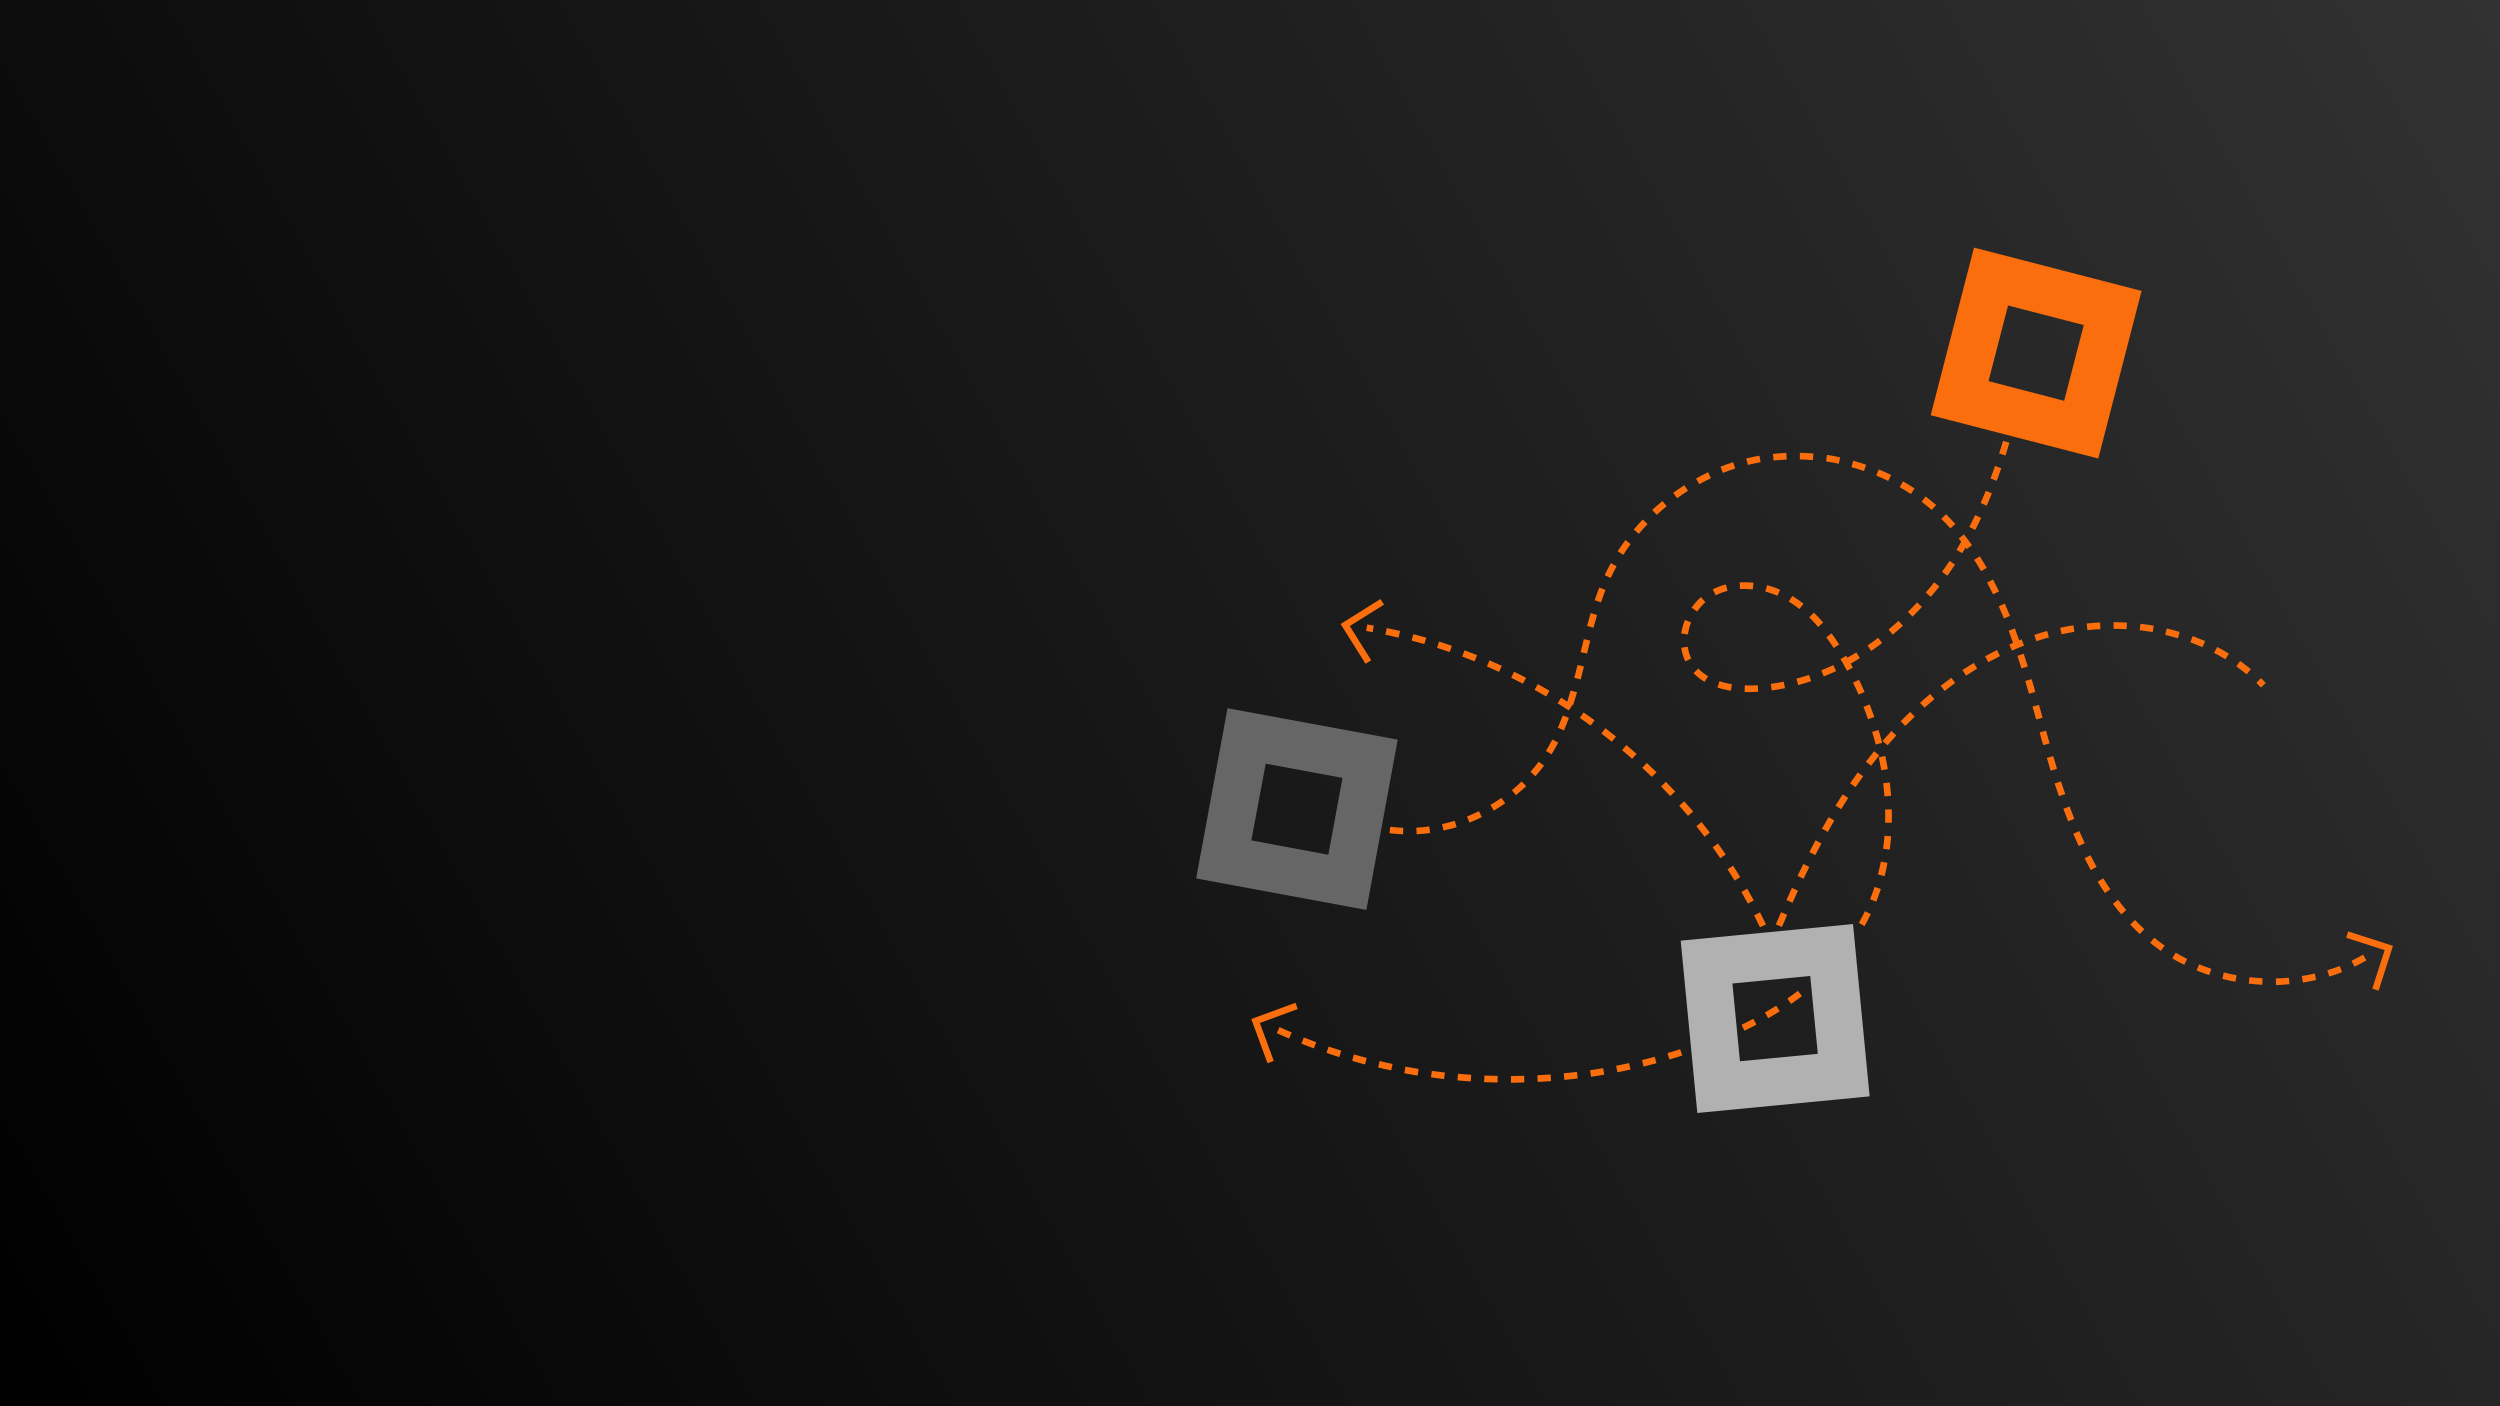 <?xml version="1.0" encoding="UTF-8"?>
<svg width="600" height="337.5" version="1.1" viewBox="0 0 600 337.5" xmlns="http://www.w3.org/2000/svg">
 <defs>
  <style>.cls-1{fill:#666;}.cls-2{fill:#fb6e0d;}.cls-3{fill:#b1b1b1;}</style>
  <linearGradient id="linearGradient1134" x1="-175.1" x2="424.9" y1="310.88" y2="-26.624" gradientTransform="translate(175.1 26.624)" gradientUnits="userSpaceOnUse">
   <stop offset="0"/>
   <stop stop-color="#323232" offset="1"/>
  </linearGradient>
 </defs>
 <rect width="600" height="337.5" fill="url(#linearGradient1134)" stroke-linecap="round" stroke-linejoin="round" stroke-width="8" style="paint-order:stroke fill markers"/>
 <g transform="matrix(-.707 .183 .183 .707 527.35 45.554)" stroke-width="1.369" data-name="Layer 2">
  <g stroke-width="1.369" data-name="Layer 1">
   <g stroke-width="1.369" data-name="HOME 1">
    <path class="cls-1" d="m323.66 160.69 51.56-24.05-24-51.56-51.56 24zm30.87-31.61-23.31 10.92-10.85-23.29 23.26-10.85z" data-name="Path 218"/>
    <path class="cls-2" d="m26.05 27.58 27.58 49.76 49.75-27.58-27.58-49.76zm33.68 28.59-12.47-22.49 22.47-12.46 12.45 22.46z" data-name="Path 219"/>
    <g data-name="Group 99">
     <g data-name="Group 94">
      <path class="cls-2" d="m20.72 163.6-1.9-1.08c0.36-0.64 0.74-1.28 1.13-1.92l1.86 1.16c-0.38 0.61-0.74 1.24-1.09 1.84z" stroke-width="1.369" data-name="Path 207"/>
     </g>
     <g data-name="Group 95">
      <path class="cls-2" d="m192.84 200.33c-0.88-1.15-1.76-2.3-2.66-3.44l1.73-1.34c0.89 1.14 1.79 2.29 2.67 3.45zm-5.35-6.85c-0.9-1.13-1.82-2.26-2.73-3.37l1.69-1.39c0.91 1.12 1.84 2.26 2.75 3.4zm-5.49-6.71c-0.93-1.11-1.88-2.22-2.81-3.3l1.65-1.43c0.94 1.08 1.9 2.2 2.84 3.32zm-5.68-6.56c-1-1.07-2-2.15-2.92-3.2l1.6-1.49c1 1.06 2 2.15 2.94 3.24zm-5.9-6.35c-1-1-2-2.09-3-3.1l1.55-1.55c1 1 2.05 2.08 3.06 3.13zm-6.13-6.13c-1.05-1-2.11-2-3.16-3l1.48-1.61c1.06 1 2.14 2 3.2 3zm-6.39-5.84c-1.08-0.95-2.2-1.89-3.3-2.8l1.4-1.69c1.12 0.93 2.24 1.88 3.34 2.84zm-133.71-3.68-1.77-1.29c0.87-1.18 1.79-2.36 2.74-3.49l1.67 1.41c-0.92 1.09-1.8 2.22-2.64 3.37zm127-1.84c-1.14-0.89-2.29-1.77-3.44-2.62l1.3-1.76c1.16 0.86 2.33 1.76 3.48 2.66zm-121.49-4.7-1.57-1.52c1-1.05 2.09-2.08 3.19-3.07l1.47 1.62c-1.07 1-2.11 2-3.09 3zm114.57-0.45c-1.18-0.82-2.39-1.63-3.59-2.41l1.19-1.83c1.22 0.79 2.45 1.62 3.65 2.45zm-7.25-4.7c-1.23-0.74-2.49-1.47-3.73-2.17l1.06-1.91c1.27 0.71 2.55 1.45 3.8 2.21zm-101-0.57-1.35-1.72c1.14-0.9 2.34-1.79 3.56-2.63l1.24 1.8c-1.18 0.82-2.34 1.67-3.45 2.55zm93.42-3.65c-1.27-0.66-2.57-1.3-3.87-1.91l0.94-2c1.31 0.62 2.64 1.28 3.94 2zm-86.36-1.22-1.08-1.88c1.25-0.75 2.54-1.48 3.85-2.17l1 1.94c-1.27 0.66-2.52 1.37-3.73 2.11zm78.56-2.46c-1.31-0.57-2.66-1.12-4-1.63l0.79-2c1.36 0.52 2.73 1.08 4.07 1.66zm-71-1.54-0.9-2c1.33-0.6 2.7-1.18 4.07-1.71l0.79 2c-1.34 0.52-2.67 1.08-4 1.66zm62.92-1.57c-1.36-0.46-2.74-0.9-4.1-1.31l0.62-2.1c1.39 0.42 2.8 0.87 4.19 1.34zm-54.85-1.51-0.71-2.1c1.39-0.45 2.81-0.87 4.23-1.25l0.56 2.12c-1.38 0.37-2.77 0.77-4.12 1.21zm46.66-0.92c-1.39-0.35-2.81-0.68-4.2-1l0.44-2.15c1.43 0.3 2.87 0.63 4.3 1zm-38.37-1.29-0.45-2.15c1.44-0.3 2.9-0.55 4.35-0.77l0.32 2.16c-1.41 0.21-2.83 0.47-4.23 0.76zm29.92-0.47c-1.42-0.23-2.85-0.42-4.27-0.58l0.25-2.18c1.44 0.17 2.91 0.37 4.36 0.6zm-21.43-0.81-0.2-2.17c1.46-0.14 2.94-0.24 4.4-0.29l0.09 2.18c-1.43 0.06-2.88 0.15-4.3 0.28zm12.88-0.15c-1.44-0.09-2.88-0.15-4.3-0.17v-2.19c1.45 0 2.94 0.08 4.41 0.17z" stroke-width="1.369" data-name="Path 208"/>
     </g>
     <g data-name="Group 97">
      <path class="cls-2" d="m199.86 198.61-2.15-0.41c0.28-1.44 0.58-2.9 0.9-4.34l2.14 0.47c-0.31 1.43-0.61 2.87-0.89 4.28zm1.89-8.53-2.13-0.53c0.36-1.42 0.73-2.86 1.13-4.28l2.11 0.59c-0.39 1.39-0.76 2.82-1.11 4.22zm2.32-8.42-2.07-0.66c0.43-1.4 0.88-2.81 1.34-4.21l2.08 0.69c-0.45 1.38-0.9 2.78-1.32 4.16zm2.76-8.29-2.05-0.74c0.5-1.38 1-2.78 1.55-4.15l2 0.8c-0.52 1.35-1 2.72-1.53 4.09zm3.18-8.14-2-0.85c0.57-1.35 1.17-2.72 1.77-4.06l2 0.9c-0.6 1.33-1.18 2.67-1.74 4zm3.58-8-2-0.95c0.63-1.31 1.29-2.64 2-4l1.95 1c-0.66 1.31-1.31 2.62-1.93 3.92zm4-7.79-1.92-1c0.7-1.28 1.42-2.58 2.15-3.86l1.9 1.09c-0.72 1.26-1.43 2.54-2.12 3.82zm4.35-7.58-1.94-1.1c0.76-1.26 1.55-2.52 2.34-3.75l1.84 1.17c-0.77 1.22-1.55 2.47-2.3 3.71zm4.71-7.36-1.81-1.22c0.82-1.22 1.67-2.44 2.52-3.64l1.78 1.27c-0.83 1.18-1.67 2.39-2.48 3.59zm5.07-7.12-1.76-1.31c0.88-1.18 1.79-2.36 2.69-3.52l1.73 1.36c-0.9 1.14-1.79 2.3-2.66 3.46zm5.4-6.88-1.69-1.39c0.93-1.13 1.9-2.27 2.86-3.38l1.65 1.43c-0.95 1.1-1.9 2.22-2.82 3.34zm5.72-6.6-1.61-1.48c1-1.08 2-2.17 3-3.23l1.58 1.51c-1 1-2 2.13-3 3.2zm6.05-6.33-1.55-1.54c1-1 2.1-2.08 3.17-3.09l1.51 1.59c-1.08 1.03-2.14 2.05-3.16 3.07zm6.33-6-1.49-1.57c1.09-1 2.21-2 3.32-2.92l1.42 1.66c-1.09 0.94-2.2 1.91-3.27 2.89zm6.63-5.7-1.38-1.7c1.13-0.93 2.3-1.85 3.46-2.75l1.34 1.72c-1.15 0.89-2.29 1.81-3.42 2.73zm6.9-5.37-1.3-1.76c1.19-0.87 2.39-1.74 3.6-2.58l1.25 1.8c-1.18 0.82-2.38 1.68-3.55 2.55zm7.16-5-1.2-1.83c1.22-0.8 2.47-1.61 3.72-2.39l1.16 1.85c-1.23 0.78-2.47 1.57-3.67 2.37zm7.41-4.63-1.14-1.87c1.26-0.74 2.56-1.48 3.84-2.2l1.06 1.92c-1.26 0.7-2.54 1.43-3.79 2.17zm7.64-4.24-1-1.94c1.3-0.68 2.63-1.35 4-2l1 2c-1.31 0.64-2.62 1.3-3.9 2z" stroke-width="1.369" data-name="Path 210"/>
     </g>
     <g data-name="Group 98">
      <path class="cls-2" d="m298.79 72.82-0.91-2 2-0.9 0.88 2z" stroke-width="1.369" data-name="Path 211"/>
     </g>
    </g>
    <g data-name="Group 100">
     <path class="cls-2" d="m303.65 82.32-2.09-0.66 4-12.66-12.66-4 0.66-2.08 14.75 4.67z" stroke-width="1.369" data-name="Path 212"/>
    </g>
    <g data-name="Group 101">
     <path class="cls-2" d="m367.73 201.3-2.18-0.21 1.31-13.22-13.21-1.31 0.21-2.18 15.4 1.53z" stroke-width="1.369" data-name="Path 213"/>
    </g>
    <g data-name="Group 102">
     <path class="cls-2" d="m8.27 269.72-8.27-13.07 13.07-8.28 1.17 1.85-11.24 7.1 7.1 11.22z" stroke-width="1.369" data-name="Path 214"/>
    </g>
    <g data-name="Group 103">
     <path class="cls-2" d="m27.24 261.18-0.06-2.18c1.43 0 2.87-0.12 4.29-0.26l0.21 2.18c-1.47 0.13-2.97 0.22-4.44 0.26zm-4.45 0c-1.49-0.06-3-0.18-4.44-0.36l0.26-2.17c1.4 0.17 2.84 0.28 4.28 0.35zm13.31-0.81-0.36-2.15c1.41-0.24 2.83-0.52 4.22-0.85l0.5 2.13c-1.46 0.3-2.91 0.59-4.36 0.83zm-22.1-0.27c-1.46-0.28-2.92-0.62-4.34-1l0.57-2.12c1.37 0.38 2.78 0.7 4.18 1zm30.8-1.8-0.64-2.09c1.36-0.42 2.73-0.89 4.06-1.4l0.78 2c-1.37 0.53-2.79 1-4.2 1.45zm8.3-3.18-0.92-2c1.3-0.6 2.59-1.26 3.84-1.94l0.98 1.94c-1.28 0.71-2.62 1.38-4 2zm7.8-4.28-1.23-1.84c1.2-0.77 2.39-1.6 3.53-2.45l1.31 1.76c-1.17 0.88-2.41 1.73-3.66 2.53zm7.1-5.33-1.43-1.65c1.08-0.94 2.14-1.93 3.13-2.93l1.56 1.54c-1 1-2.13 2.06-3.25 3zm6.28-6.33-1.66-1.42c0.92-1.08 1.82-2.21 2.67-3.36l1.71 1.3c-0.87 1.19-1.8 2.36-2.75 3.48zm5.29-7.13-1.84-1.19c0.77-1.19 1.51-2.43 2.22-3.69l1.91 1.07c-0.73 1.3-1.5 2.58-2.29 3.81zm4.33-7.75-2-1c0.62-1.28 1.21-2.6 1.77-3.94l2 0.84c-0.58 1.38-1.19 2.74-1.82 4.05zm3.41-8.18-2.06-0.74c0.48-1.33 0.94-2.72 1.36-4.1l2.09 0.63c-0.43 1.43-0.9 2.84-1.39 4.21zm2.6-8.46-2.13-0.55c0.36-1.37 0.7-2.79 1-4.22l2.14 0.47c-0.32 1.46-0.67 2.9-1 4.3zm1.86-8.66-2.15-0.4c0.25-1.38 0.49-2.82 0.71-4.28l2.17 0.33c-0.23 1.48-0.48 2.94-0.73 4.35zm1.32-8.72-2.17-0.28c0.18-1.4 0.34-2.85 0.48-4.32l2.18 0.21c-0.15 1.5-0.32 3-0.49 4.38zm0.87-8.76-2.18-0.17c0.11-1.39 0.21-2.86 0.3-4.35l2.19 0.13c-0.1 1.51-0.2 3-0.31 4.39zm0.53-8.77-2.19-0.1c0.06-1.39 0.12-2.85 0.16-4.36l2.19 0.07c-0.05 1.52-0.11 3-0.17 4.39zm0.27-8.77h-2.19c0-1.21 0.05-2.41 0.07-3.61v-0.74h2.18v0.75c0 1.21 0 2.42-0.07 3.63zm0.13-8.76h-2.18c0-1.46 0-2.92 0.07-4.38h2.19c0 1.46-0.06 2.92-0.08 4.37zm0.17-8.74-2.19-0.06c0-1.46 0.08-2.92 0.13-4.38l2.19 0.07c-0.06 1.46-0.1 2.92-0.14 4.37zm195.64-4.64c-0.86 0-1.73 0-2.59-0.06l0.1-2.19c1.44 0.07 2.9 0.08 4.29 0l0.07 2.19h-1.88zm6.33-0.37-0.26-2.17c1.38-0.16 2.76-0.38 4.1-0.66h0.13l0.43 2.14h-0.12c-1.41 0.28-2.85 0.51-4.29 0.68zm-13.36-0.07c-1.47-0.19-2.95-0.44-4.4-0.74l0.44-2.14c1.4 0.29 2.82 0.53 4.23 0.71zm22.1-1.72-0.62-2.1c1.36-0.4 2.72-0.87 4.05-1.39l0.79 2c-1.39 0.54-2.81 1-4.22 1.45zm-30.83-0.09c-1.43-0.41-2.85-0.89-4.24-1.41l0.78-2.05c1.33 0.5 2.7 1 4.07 1.36zm-179.58-1.81-2.18-0.1c0.07-1.49 0.15-3 0.24-4.38l2.18 0.14c-0.09 1.4-0.17 2.86-0.24 4.35zm171.24-1.3c-1.35-0.63-2.68-1.32-4-2l1.08-1.9c1.24 0.7 2.52 1.37 3.81 2zm-7.75-4.41c-1.24-0.84-2.44-1.74-3.59-2.66l1.38-1.7c1.1 0.89 2.26 1.75 3.44 2.55zm-162.93-3-2.18-0.18c0.12-1.5 0.26-3 0.41-4.38l2.17 0.23c-0.14 1.39-0.28 2.85-0.4 4.33zm156-2.64-0.19-0.19c-1-1-2-2-2.9-3l1.63-1.46c0.91 1 1.85 2 2.79 2.92l0.18 0.17zm-155.08-6-2.17-0.29c0.19-1.47 0.4-2.94 0.63-4.35l2.16 0.34c-0.23 1.4-0.44 2.84-0.63 4.3zm149.16-0.61c-0.87-1.12-1.76-2.33-2.62-3.57l1.8-1.25c0.84 1.21 1.7 2.38 2.55 3.48zm-5-7.27c-0.75-1.19-1.5-2.42-2.29-3.77l1.9-1.1c0.77 1.33 1.5 2.54 2.24 3.71zm-142.7-0.67-2.15-0.42c0.28-1.45 0.6-2.91 0.93-4.31l2.13 0.5c-0.33 1.37-0.64 2.8-0.92 4.23zm138.18-6.88c-0.63-1.13-1.29-2.36-2.1-3.86l1.93-1c0.8 1.49 1.46 2.71 2.08 3.83zm-136.27-1.49-2.1-0.59c0.4-1.44 0.83-2.86 1.28-4.23l2.08 0.68c-0.45 1.34-0.87 2.73-1.26 4.13zm132.12-6.23-2.07-3.85 1.93-1 2.07 3.87zm-129.41-2-2-0.78c0.53-1.39 1.1-2.77 1.7-4.1l2 0.9c-0.59 1.28-1.15 2.62-1.67 4zm125.24-5.69c-0.76-1.35-1.48-2.58-2.19-3.75l1.88-1.13c0.71 1.19 1.44 2.44 2.21 3.81zm-121.72-2.21-1.94-1c0.68-1.31 1.41-2.62 2.16-3.88l1.88 1.12c-0.74 1.22-1.44 2.49-2.1 3.77zm117.23-5.25c-0.81-1.24-1.64-2.43-2.45-3.55l1.78-1.29c0.83 1.15 1.68 2.37 2.51 3.65zm-112.82-2.13-1.8-1.23q1.24-1.83 2.63-3.59l1.72 1.36c-0.89 1.1-1.75 2.27-2.55 3.46zm107.73-4.81c-0.9-1.1-1.86-2.19-2.84-3.23l1.59-1.5c1 1.08 2 2.2 2.94 3.34zm-102.42-2-1.62-1.46c1-1.1 2-2.18 3.08-3.21l1.52 1.57c-1.02 1.03-2.02 2.07-2.98 3.13zm96.52-4.31c-1-1-2.13-1.92-3.24-2.83l1.38-1.7c1.15 0.94 2.28 1.92 3.35 2.92zm-90.36-1.7-1.43-1.66c1.12-1 2.28-1.9 3.46-2.79l1.32 1.74c-1.14 0.87-2.27 1.78-3.35 2.71zm83.68-3.72c-1.16-0.83-2.37-1.63-3.58-2.39l1.16-1.86c1.25 0.79 2.5 1.62 3.69 2.47zm-76.81-1.46-1.19-1.81c1.23-0.82 2.5-1.6 3.77-2.34l1.1 1.89c-1.24 0.72-2.48 1.48-3.67 2.27zm69.53-3.11c-1.26-0.68-2.55-1.33-3.85-1.93l0.92-2c1.34 0.62 2.67 1.29 4 2zm-62.08-1.2-1-2c1.32-0.66 2.68-1.29 4-1.86l0.86 2c-1.32 0.56-2.64 1.17-3.92 1.81zm54.26-2.42c-1.33-0.52-2.7-1-4.06-1.44l0.67-2.09c1.4 0.45 2.81 1 4.19 1.49zm-46.33-0.93-0.73-2.06c1.4-0.49 2.82-0.94 4.24-1.34l0.59 2.1c-1.37 0.39-2.75 0.83-4.1 1.3zm38.13-1.7c-1.39-0.35-2.8-0.66-4.2-0.93l0.4-2.15c1.45 0.27 2.91 0.6 4.34 1zm-29.85-0.64-0.46-2.14c1.45-0.31 2.93-0.57 4.38-0.79l0.32 2.17c-1.41 0.2-2.84 0.46-4.24 0.76zm21.39-1c-1.42-0.18-2.86-0.3-4.28-0.38l0.12-2.19c1.47 0.08 3 0.22 4.43 0.4zm-12.88-0.29-0.17-2.18c0.68-0.06 1.38-0.1 2.06-0.13s1.59-0.06 2.39-0.07v2.19c-0.77 0-1.55 0-2.31 0.06s-1.33 0.07-2 0.13z" stroke-width="1.369" data-name="Path 215"/>
    </g>
    <g data-name="Group 104">
     <path class="cls-2" d="m246 233.34h-2v-2.19q2.17 0 4.35 0v2.19zm-6.44-0.12c-1.46-0.05-2.94-0.12-4.4-0.21l0.14-2.18c1.44 0.08 2.9 0.15 4.34 0.21zm13.2 0-0.08-2.18c1.45-0.06 2.9-0.13 4.35-0.22l0.13 2.19c-1.45 0.08-2.93 0.16-4.39 0.21zm-22-0.52c-1.45-0.12-2.93-0.26-4.38-0.42l0.24-2.18c1.44 0.16 2.89 0.3 4.33 0.42zm30.78 0-0.19-2.18c1.44-0.13 2.9-0.27 4.33-0.42l0.24 2.17c-1.45 0.16-2.93 0.3-4.38 0.42zm-39.53-1c-1.46-0.2-2.93-0.42-4.36-0.66l0.36-2.16c1.41 0.24 2.86 0.46 4.3 0.66zm48.28 0-0.29-2.16c1.43-0.19 2.88-0.4 4.31-0.63l0.34 2.16c-1.45 0.23-2.91 0.44-4.36 0.63zm8.7-1.36-0.39-2.15c1.42-0.26 2.86-0.54 4.27-0.83l0.44 2.14c-1.43 0.29-2.88 0.57-4.32 0.84zm-65.67-0.09c-1.46-0.29-2.91-0.61-4.31-0.94l0.5-2.13c1.38 0.33 2.8 0.64 4.24 0.92zm74.29-1.68-0.49-2.13c1.41-0.33 2.83-0.67 4.23-1l0.54 2.12c-1.42 0.36-2.86 0.71-4.28 1zm-82.88-0.34c-1.44-0.4-2.87-0.82-4.24-1.25l0.66-2.09c1.35 0.43 2.74 0.84 4.15 1.23zm91.41-1.83-0.59-2.11c1.39-0.39 2.8-0.8 4.18-1.22l0.64 2.09c-1.4 0.43-2.82 0.84-4.23 1.23zm-99.84-0.84c-1.4-0.5-2.79-1-4.13-1.6l0.84-2c1.31 0.54 2.67 1.07 4 1.57zm108.26-1.73-0.69-2.07c1.37-0.46 2.76-0.93 4.12-1.42l0.73 2.06c-1.37 0.49-2.77 1-4.16 1.43zm-120.39-3.67 1-1.92a1.09 1.09 0 0 1-1 1.92zm128.68 0.71-0.78-2c1.35-0.52 2.71-1.06 4-1.6l0.83 2c-1.34 0.55-2.72 1.1-4.09 1.62zm-132.51-2.87c-1.27-0.77-2.52-1.59-3.71-2.43l1.25-1.79c1.16 0.81 2.37 1.6 3.6 2.36zm140.66-0.45-0.87-2c1.32-0.58 2.65-1.18 4-1.79l0.92 2c-1.32 0.62-2.67 1.23-4 1.82zm8-3.71-1-2c1.29-0.64 2.6-1.3 3.88-2l1 1.94c-1.29 0.68-2.61 1.35-3.92 2zm-155.93-1a4.17 4.17 0 0 1-1.92-4.5c1.06 1 2.16 1.89 3.28 2.79zm163.72-3.14-1.06-1.91c1.27-0.71 2.54-1.44 3.77-2.16l1.11 1.88c-1.26 0.79-2.54 1.49-3.83 2.24zm-170.3-2.83c-1-1.06-2-2.18-3-3.31l1.67-1.41c0.92 1.1 1.89 2.17 2.87 3.2zm177.89-1.64-1.15-1.86c1.22-0.75 2.46-1.54 3.67-2.33l1.2 1.83c-1.24 0.85-2.49 1.65-3.73 2.41zm7.37-4.82-1.24-1.8c1.19-0.82 2.38-1.67 3.55-2.51l1.28 1.77q-1.77 1.29-3.59 2.55zm-191-0.36c-0.87-1.18-1.71-2.42-2.5-3.67l1.84-1.17c0.77 1.21 1.59 2.4 2.43 3.55zm198.09-4.81-1.33-1.74c1.15-0.88 2.3-1.78 3.42-2.69l1.37 1.7c-1.13 0.92-2.3 1.84-3.46 2.73zm-202.84-2.63c-0.71-1.28-1.39-2.61-2-4l2-0.94c0.62 1.3 1.28 2.59 2 3.83zm-3.81-8c-0.55-1.35-1.07-2.75-1.55-4.15l2.07-0.71c0.47 1.36 1 2.72 1.51 4zm-2.87-8.38c-0.4-1.4-0.77-2.85-1.1-4.29l2.13-0.49c0.32 1.41 0.69 2.81 1.07 4.18zm-2-8.63c-0.25-1.44-0.48-2.9-0.67-4.38l2.17-0.28c0.18 1.43 0.41 2.87 0.66 4.27zm-1.15-8.77c-0.13-1.46-0.22-2.94-0.28-4.42l2.18-0.09c0.06 1.44 0.16 2.9 0.28 4.32zm1.83-8.83h-2.19c0-1.45 0-2.93 0.09-4.4l2.19 0.09c-0.06 1.44-0.09 2.89-0.09 4.31zm0.35-8.69-2.18-0.17c0.12-1.46 0.27-2.94 0.45-4.4l2.17 0.26c-0.17 1.43-0.32 2.88-0.44 4.31zm1-8.6-2.16-0.35c0.23-1.45 0.5-2.91 0.79-4.34l2.14 0.43c-0.29 1.4-0.55 2.84-0.77 4.26zm18.41-8c-1.47 0-3-0.08-4.44-0.18l0.16-2.18c1.43 0.1 2.88 0.16 4.3 0.17zm4.44-0.1-0.11-2.18c1.43-0.08 2.87-0.2 4.28-0.37l0.26 2.17c-1.46 0.17-2.95 0.3-4.43 0.38zm-21.14-0.43-2.13-0.52c0.12-0.49 0.24-1 0.37-1.46-1.13-0.29-2.26-0.61-3.38-1l0.64-2.1q1.65 0.51 3.3 0.93c0.06-0.23 0.13-0.46 0.2-0.7l2.1 0.6c-0.13 0.46-0.26 0.92-0.38 1.37-0.25 0.94-0.49 1.89-0.72 2.83zm7.85-0.1c-1.45-0.2-2.93-0.43-4.38-0.7l0.4-2.15c1.42 0.27 2.85 0.5 4.26 0.68zm22.13-0.53-0.42-2.15h0.08c1.4-0.27 2.77-0.6 4.07-1l0.62 2.1c-1.37 0.4-2.81 0.75-4.28 1zm8.6-2.57-0.88-2a26.79 26.79 0 0 0 3.71-2l1.18 1.84a29 29 0 0 1-4 2.13zm-47.92-1.13c-1.37-0.49-2.76-1-4.13-1.6l0.84-2c1.33 0.56 2.69 1.08 4 1.56zm-8.18-3.39c-1.32-0.62-2.65-1.29-4-2l1-1.93c1.28 0.67 2.58 1.32 3.87 1.93zm63.71-0.48-1.55-1.55a14.59 14.59 0 0 0 2.47-3.22l1.91 1.07a16.74 16.74 0 0 1-2.83 3.7zm-43.81-0.13-2.08-0.69c0.49-1.45 1-2.86 1.53-4.17l2 0.81c-0.51 1.28-1 2.64-1.48 4.05zm-27.72-3.51c-1.27-0.74-2.54-1.52-3.77-2.31l1.18-1.84c1.21 0.78 2.45 1.54 3.69 2.26zm76-4.46-2.14-0.43a12.74 12.74 0 0 0 0.23-2.39 12.32 12.32 0 0 0-0.1-1.61l2.17-0.27a14.71 14.71 0 0 1 0.12 1.88 14 14 0 0 1-0.28 2.82zm-45.06 0-2-1c0.67-1.37 1.39-2.7 2.14-3.93l1.87 1.13c-0.71 1.18-1.4 2.44-2 3.76zm-38.38-0.32c-1.2-0.84-2.4-1.72-3.57-2.62l1.33-1.73c1.15 0.87 2.32 1.74 3.5 2.56zm-7-5.37c-1.13-0.94-2.25-1.92-3.34-2.9l1.47-1.63c1.06 1 2.16 1.92 3.27 2.84zm49.82-1.6-1.74-1.32a37.8 37.8 0 0 1 2.79-3.27l0.15-0.15 1.57 1.52-0.13 0.14a36.85 36.85 0 0 0-2.62 3.09zm37.57-1.07a17.29 17.29 0 0 0-2-3.57l1.76-1.3a19.77 19.77 0 0 1 2.29 4zm-93.95-3.26-0.77-0.76c-0.78-0.78-1.56-1.58-2.33-2.38l1.59-1.51c0.75 0.79 1.52 1.58 2.28 2.34l0.76 0.75zm62.28-1.67-1.34-1.72a31.73 31.73 0 0 1 3.77-2.52l1.08 1.9a28.63 28.63 0 0 0-3.51 2.35zm26.85-1.59a17.32 17.32 0 0 0-3.4-2.29l1-2a19.48 19.48 0 0 1 3.85 2.58zm-19.53-2.52-0.77-2a26.41 26.41 0 0 1 4.38-1.25l0.42 2.14a24.43 24.43 0 0 0-4 1.16zm-75.67-0.55c-1-1.08-1.93-2.21-2.87-3.34l1.68-1.4c0.93 1.11 1.88 2.22 2.83 3.29zm87.94-0.58a19.51 19.51 0 0 0-4.11-0.43v-2.2a22 22 0 0 1 4.58 0.49zm-93.59-6.2c-0.89-1.14-1.79-2.32-2.67-3.5l1.76-1.3c0.86 1.17 1.75 2.33 2.63 3.45zm-5.24-7.08c-0.83-1.18-1.66-2.4-2.48-3.64l1.83-1.21c0.8 1.22 1.63 2.43 2.44 3.6zm-4.87-7.33c-0.77-1.23-1.54-2.49-2.3-3.75l1.88-1.12c0.75 1.24 1.52 2.49 2.28 3.7zm-4.52-7.54c-0.71-1.24-1.44-2.53-2.15-3.84l1.92-1c0.7 1.29 1.42 2.57 2.13 3.8zm-4.23-7.7c-0.67-1.26-1.35-2.57-2-3.9l1.95-1c0.67 1.31 1.34 2.62 2 3.87z" stroke-width="1.369" data-name="Path 216"/>
    </g>
    <path class="cls-3" d="m170 205.24 8.9 56.19 56.19-8.9-8.9-56.19zm21.88 38.39-4-25.4 25.38-4 4 25.35z" data-name="Path 217"/>
   </g>
  </g>
 </g>
</svg>
